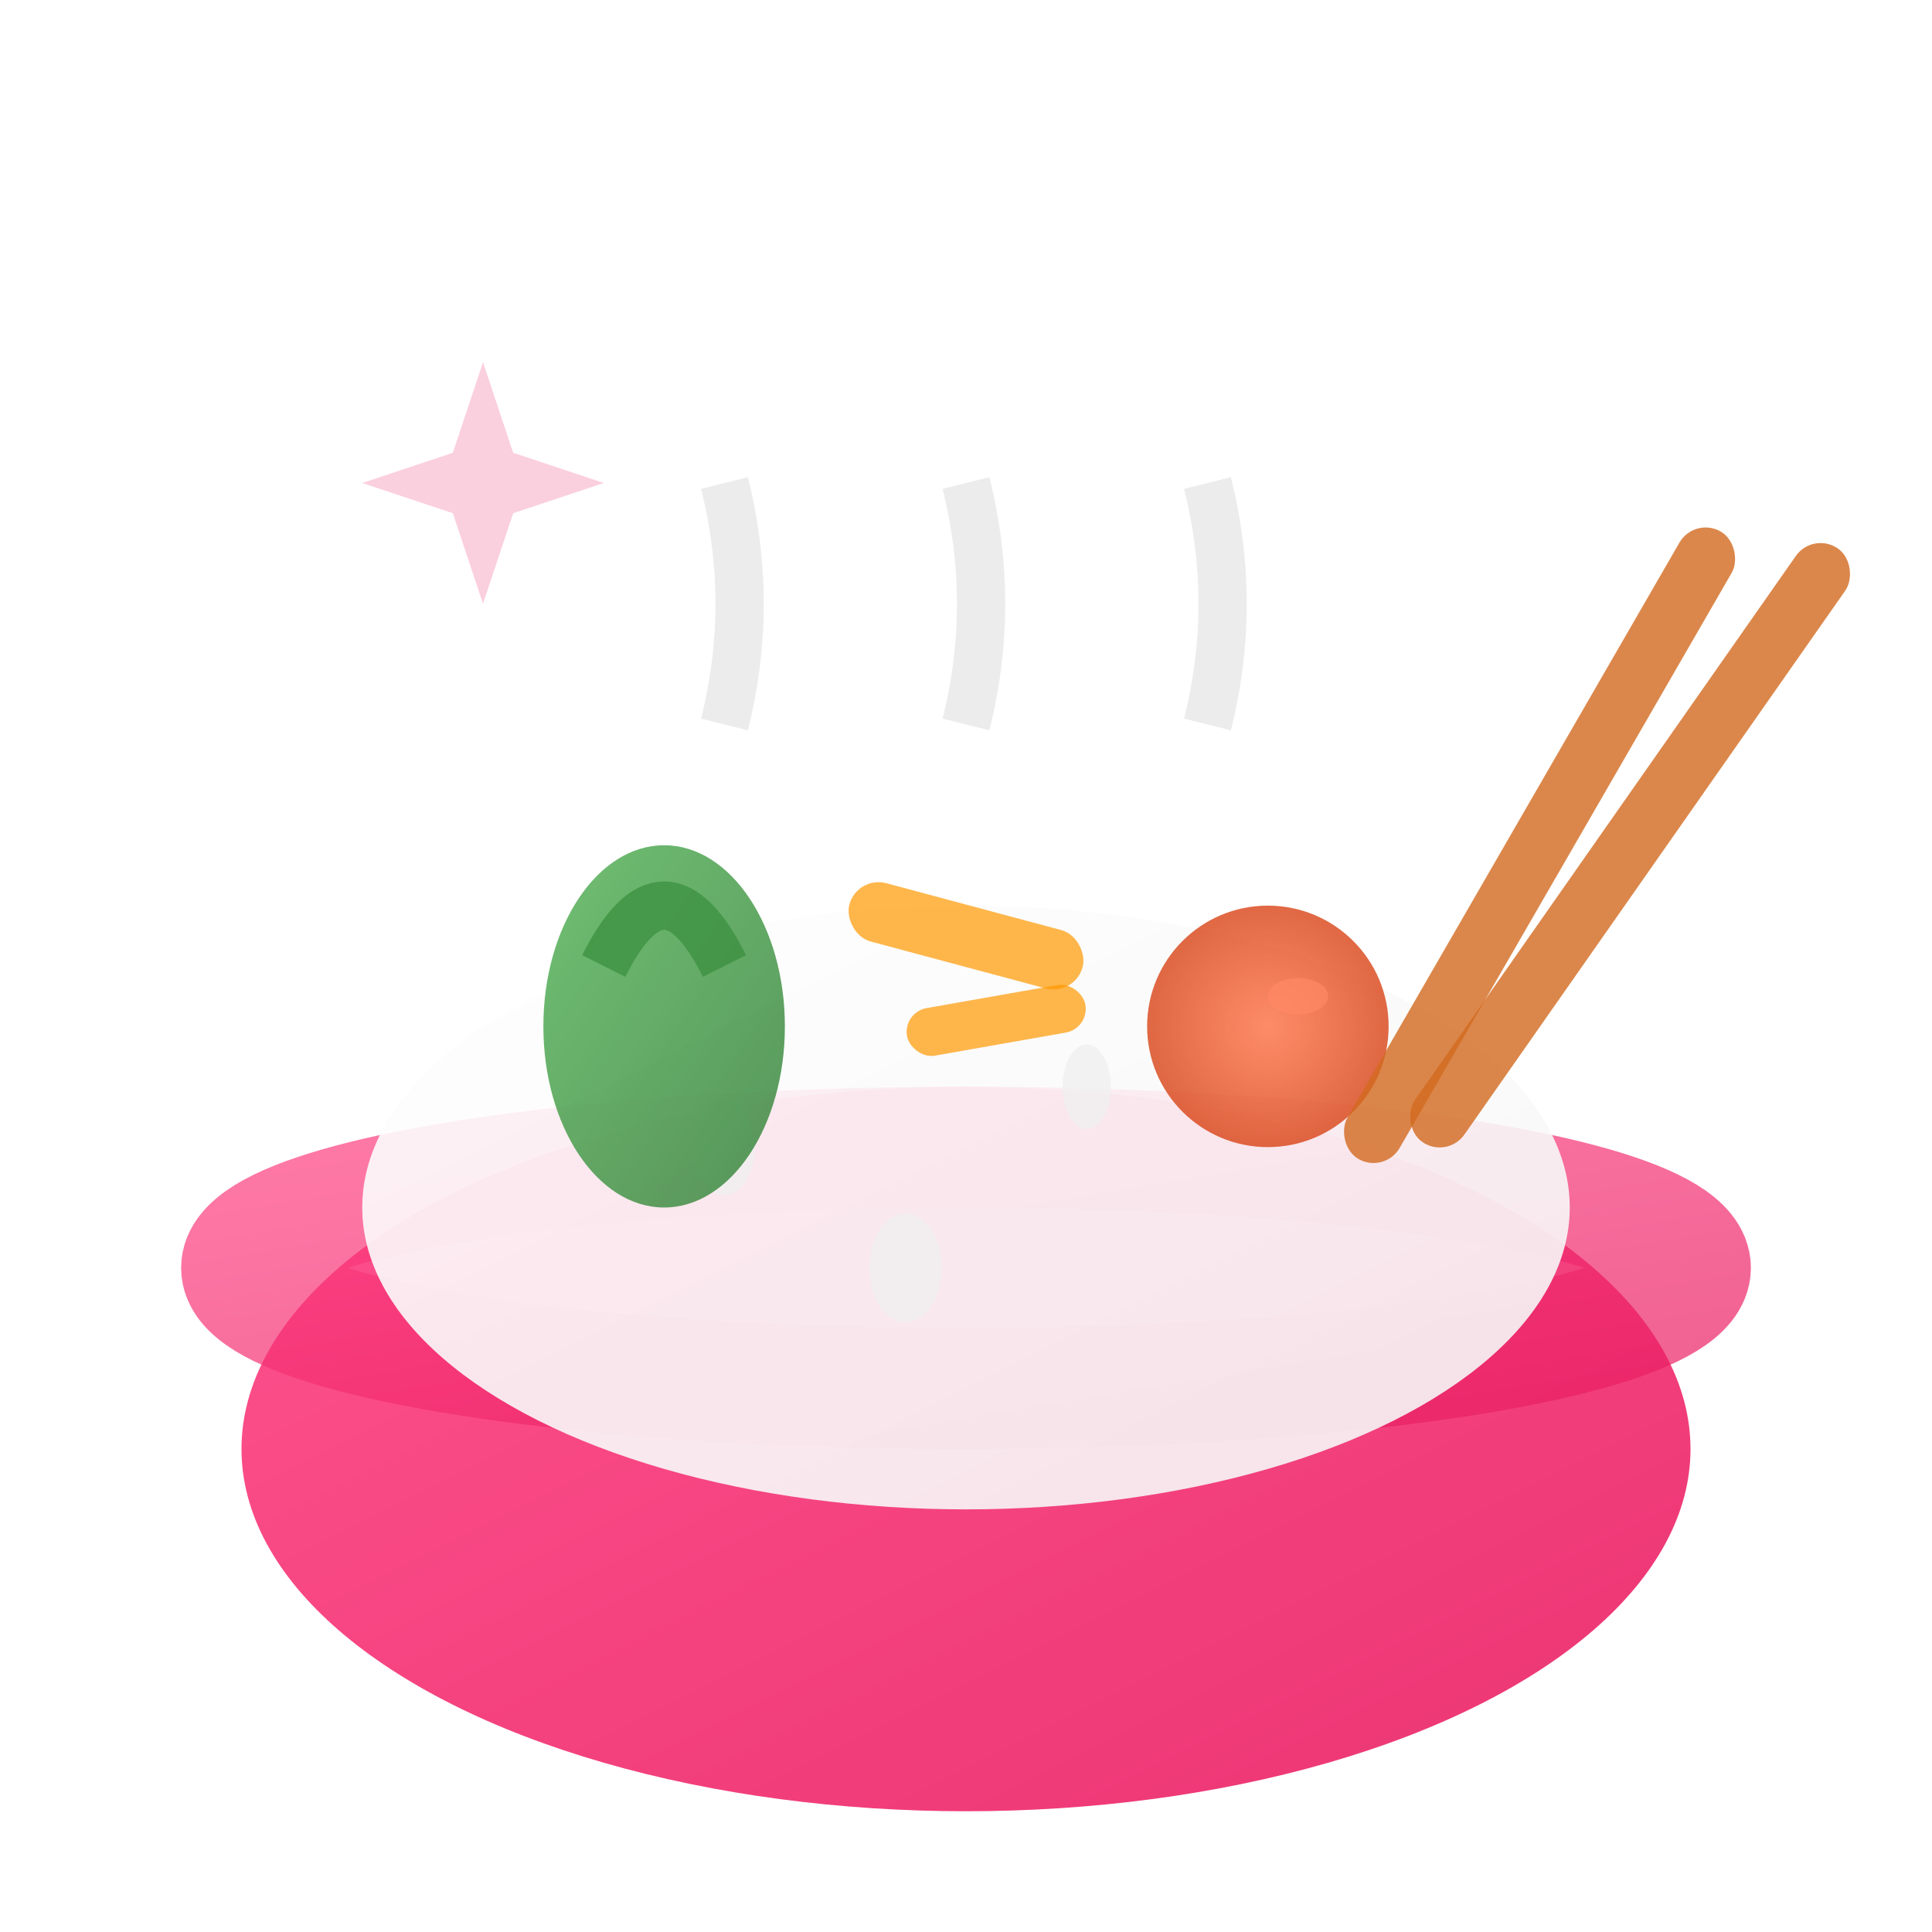 <svg width="32" height="32" viewBox="0 0 32 32" xmlns="http://www.w3.org/2000/svg">
  <defs>
    <linearGradient id="bowlGrad" x1="0%" y1="0%" x2="100%" y2="100%">
      <stop offset="0%" style="stop-color:#FF4081;stop-opacity:1" />
      <stop offset="100%" style="stop-color:#E91E63;stop-opacity:1" />
    </linearGradient>
    <linearGradient id="riceGrad" x1="0%" y1="0%" x2="100%" y2="100%">
      <stop offset="0%" style="stop-color:#FFFFFF;stop-opacity:1" />
      <stop offset="100%" style="stop-color:#F5F5F5;stop-opacity:1" />
    </linearGradient>
    <linearGradient id="vegGrad" x1="0%" y1="0%" x2="100%" y2="100%">
      <stop offset="0%" style="stop-color:#4CAF50;stop-opacity:1" />
      <stop offset="100%" style="stop-color:#2E7D32;stop-opacity:1" />
    </linearGradient>
    <radialGradient id="meatGrad" cx="50%" cy="50%" r="50%">
      <stop offset="0%" style="stop-color:#FF7043;stop-opacity:1" />
      <stop offset="100%" style="stop-color:#D84315;stop-opacity:1" />
    </radialGradient>
    <filter id="glow">
      <feGaussianBlur stdDeviation="1" result="coloredBlur"/>
      <feMerge> 
        <feMergeNode in="coloredBlur"/>
        <feMergeNode in="SourceGraphic"/>
      </feMerge>
    </filter>
  </defs>
  
  <!-- 主碗 -->
  <ellipse cx="16" cy="24" rx="12" ry="6" fill="url(#bowlGrad)" opacity="0.9" filter="url(#glow)">
    <animate attributeName="ry" values="6;6.5;6" dur="3s" repeatCount="indefinite"/>
  </ellipse>
  
  <!-- 碗边 -->
  <ellipse cx="16" cy="21" rx="12" ry="2" fill="none" stroke="url(#bowlGrad)" stroke-width="2" opacity="0.7"/>
  
  <!-- 米饭 -->
  <ellipse cx="16" cy="20" rx="10" ry="5" fill="url(#riceGrad)" opacity="0.9">
    <animate attributeName="ry" values="5;5.3;5" dur="2.5s" repeatCount="indefinite"/>
  </ellipse>
  
  <!-- 米粒细节 -->
  <ellipse cx="12" cy="19" rx="0.5" ry="0.8" fill="#F0F0F0" opacity="0.8">
    <animate attributeName="opacity" values="0.8;1;0.8" dur="2s" repeatCount="indefinite"/>
  </ellipse>
  <ellipse cx="18" cy="18" rx="0.4" ry="0.7" fill="#F0F0F0" opacity="0.8">
    <animate attributeName="opacity" values="0.8;1;0.8" dur="2s" repeatCount="indefinite" begin="0.3s"/>
  </ellipse>
  <ellipse cx="15" cy="21" rx="0.6" ry="0.9" fill="#F0F0F0" opacity="0.8">
    <animate attributeName="opacity" values="0.8;1;0.8" dur="2s" repeatCount="indefinite" begin="0.6s"/>
  </ellipse>
  
  <!-- 配菜1 - 青菜 -->
  <ellipse cx="11" cy="17" rx="2" ry="3" fill="url(#vegGrad)" opacity="0.8">
    <animate attributeName="rx" values="2;2.2;2" dur="3s" repeatCount="indefinite"/>
  </ellipse>
  <path d="M 10 16 Q 11 14 12 16" stroke="#388E3C" stroke-width="0.8" fill="none" opacity="0.7"/>
  
  <!-- 配菜2 - 肉类 -->
  <circle cx="21" cy="17" r="2" fill="url(#meatGrad)" opacity="0.8">
    <animate attributeName="r" values="2;2.2;2" dur="2.5s" repeatCount="indefinite"/>
  </circle>
  <ellipse cx="21.5" cy="16.5" rx="0.5" ry="0.3" fill="#FF8A65" opacity="0.7"/>
  
  <!-- 配菜3 - 胡萝卜丝 -->
  <rect x="14" y="15" width="4" height="1" rx="0.5" fill="#FF9800" opacity="0.7" transform="rotate(15 16 15.5)">
    <animate attributeName="opacity" values="0.7;0.9;0.7" dur="2s" repeatCount="indefinite"/>
  </rect>
  <rect x="15" y="16.5" width="3" height="0.8" rx="0.4" fill="#FF9800" opacity="0.7" transform="rotate(-10 16.5 16.9)">
    <animate attributeName="opacity" values="0.7;0.9;0.7" dur="2s" repeatCount="indefinite" begin="0.5s"/>
  </rect>
  
  <!-- 筷子 -->
  <rect x="25" y="8" width="1" height="12" rx="0.5" fill="#D2691E" opacity="0.8" transform="rotate(30 25.5 14)">
    <animate attributeName="opacity" values="0.8;1;0.8" dur="3s" repeatCount="indefinite"/>
  </rect>
  <rect x="26.5" y="8" width="1" height="12" rx="0.5" fill="#D2691E" opacity="0.8" transform="rotate(35 27 14)">
    <animate attributeName="opacity" values="0.8;1;0.8" dur="3s" repeatCount="indefinite" begin="0.2s"/>
  </rect>
  
  <!-- 热气 -->
  <path d="M 12 12 Q 12.5 10 12 8" stroke="#E0E0E0" stroke-width="0.8" fill="none" opacity="0.6">
    <animate attributeName="opacity" values="0.6;0.3;0.6" dur="2s" repeatCount="indefinite"/>
  </path>
  <path d="M 16 12 Q 16.5 10 16 8" stroke="#E0E0E0" stroke-width="0.8" fill="none" opacity="0.6">
    <animate attributeName="opacity" values="0.6;0.3;0.6" dur="2s" repeatCount="indefinite" begin="0.7s"/>
  </path>
  <path d="M 20 12 Q 20.5 10 20 8" stroke="#E0E0E0" stroke-width="0.8" fill="none" opacity="0.6">
    <animate attributeName="opacity" values="0.6;0.3;0.6" dur="2s" repeatCount="indefinite" begin="1.3s"/>
  </path>
  
  <!-- 装饰星星 -->
  <polygon points="8,6 8.5,7.5 10,8 8.5,8.5 8,10 7.5,8.5 6,8 7.5,7.5" fill="#F8BBD0" opacity="0.7">
    <animate attributeName="opacity" values="0.7;1;0.7" dur="2s" repeatCount="indefinite"/>
    <animateTransform attributeName="transform" type="rotate" values="0 8 8;360 8 8" dur="8s" repeatCount="indefinite"/>
  </polygon>
</svg> 